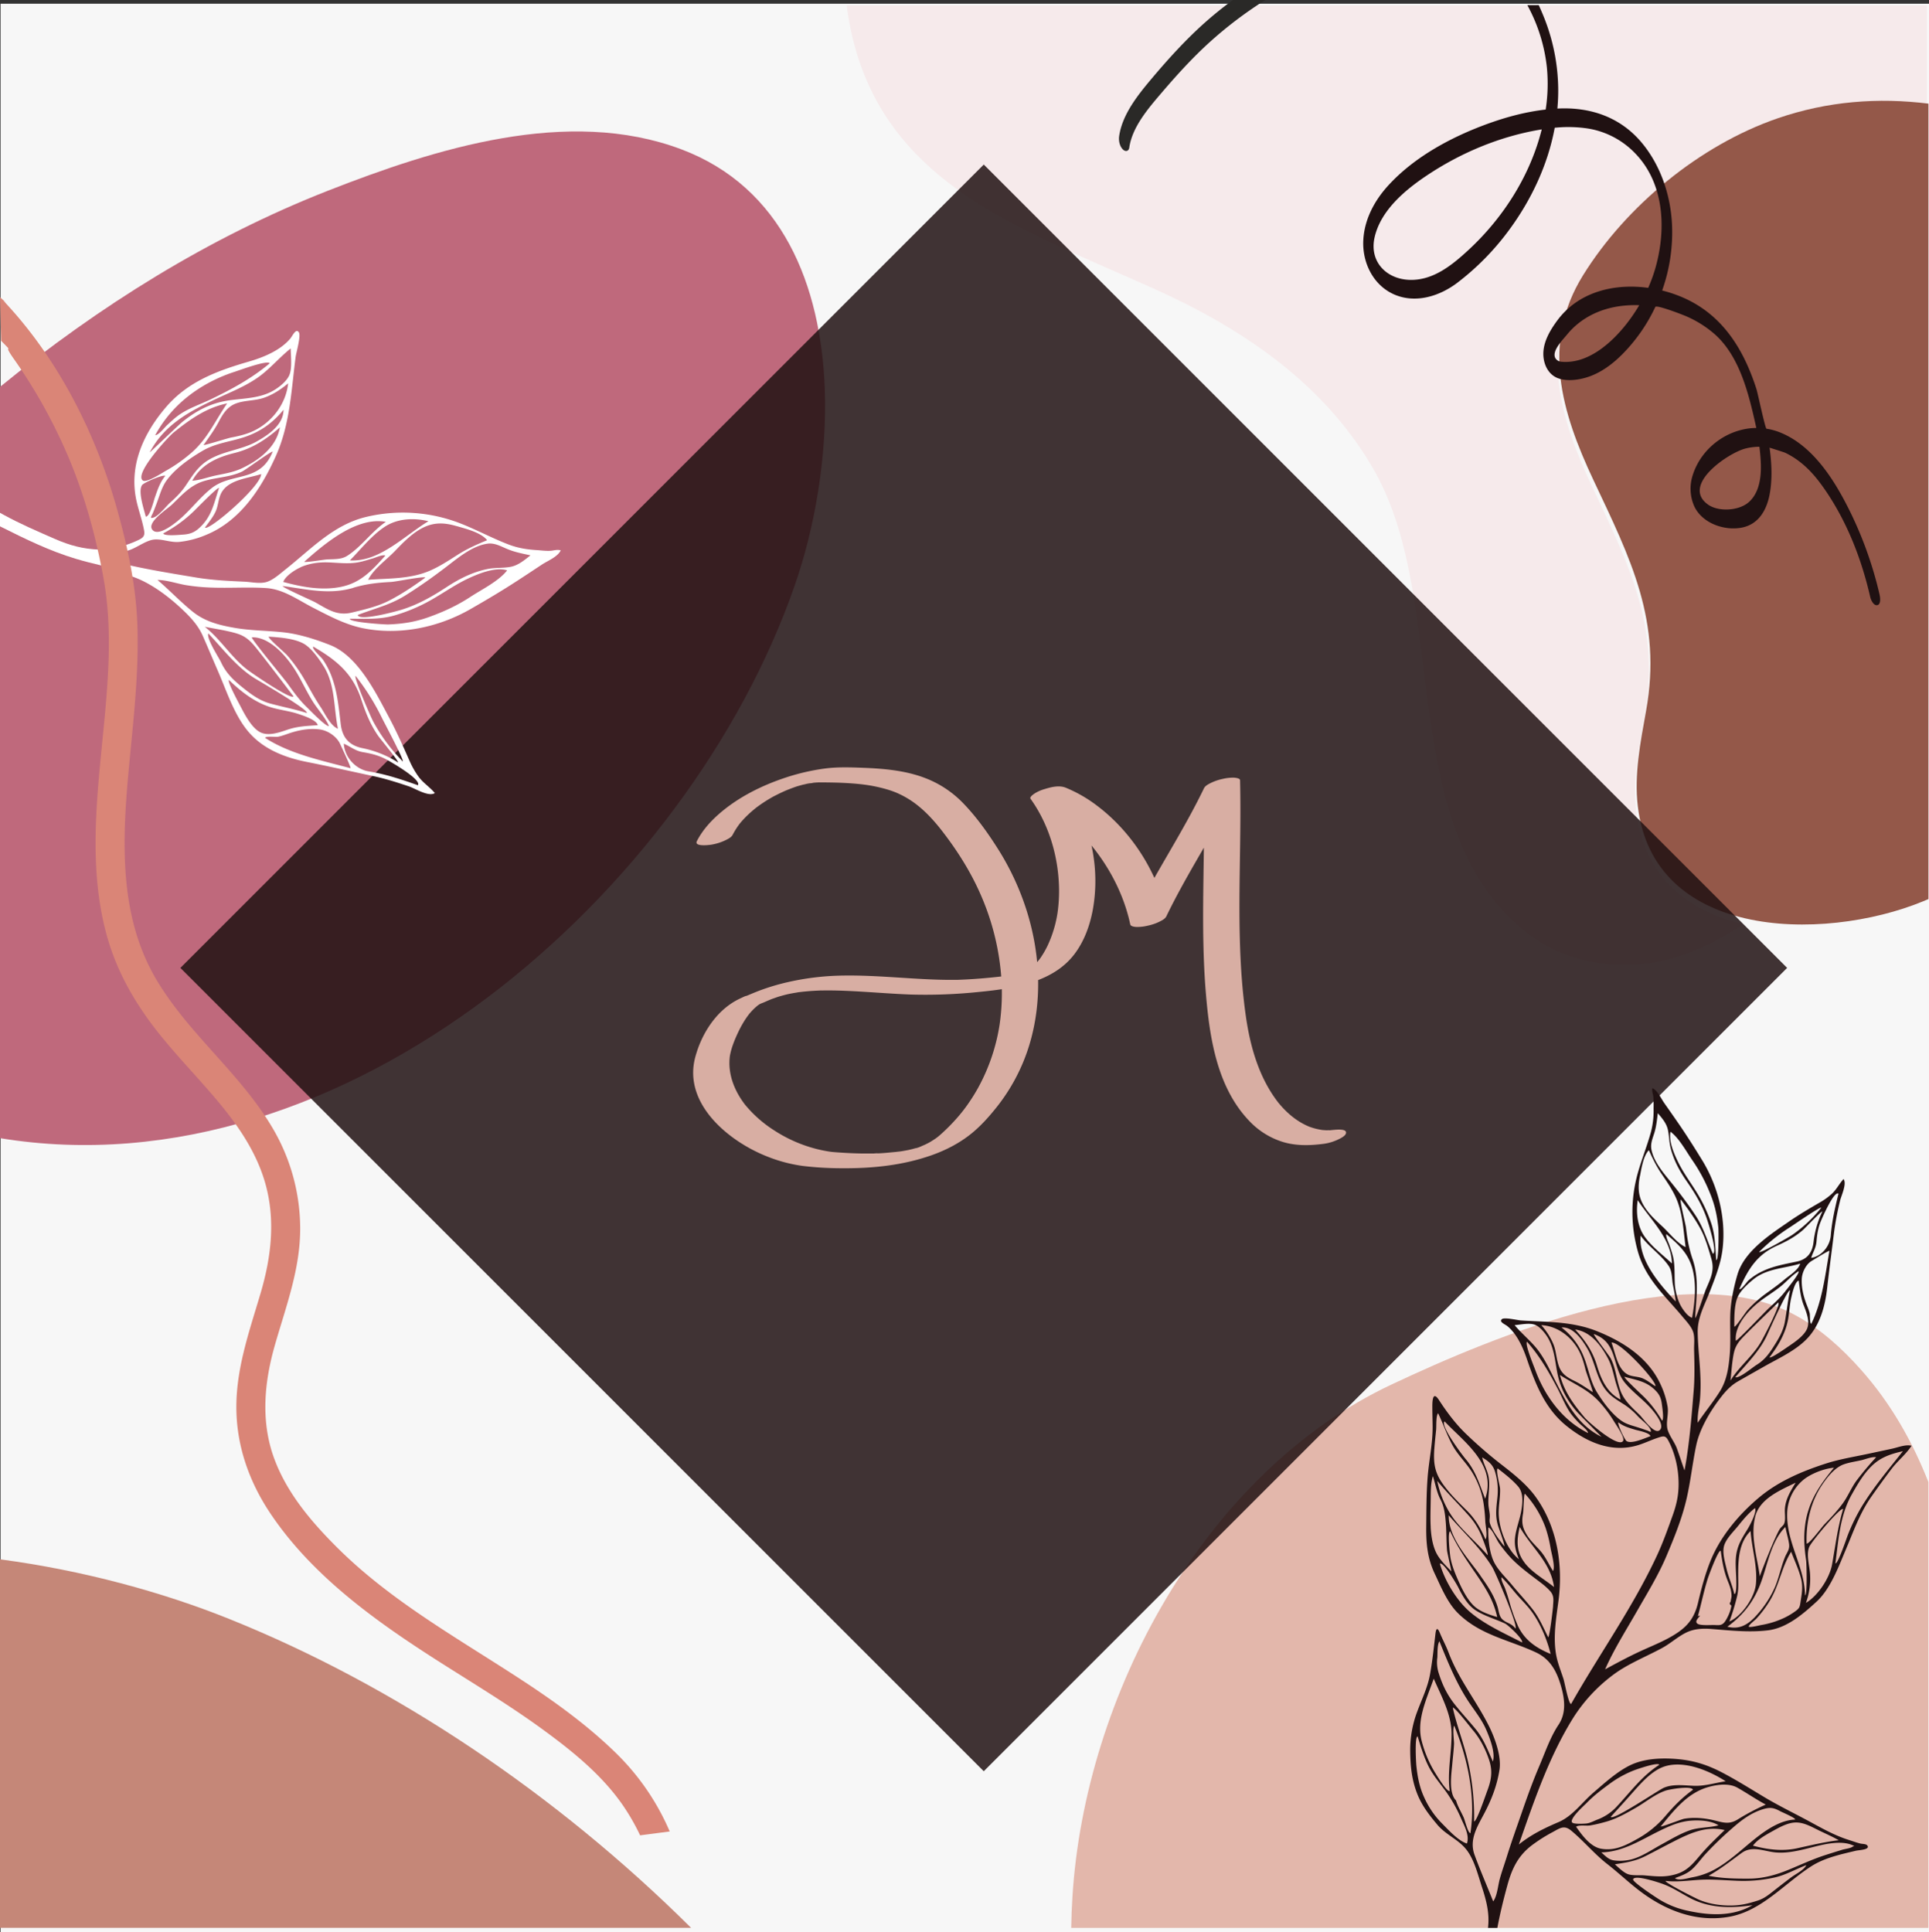 <svg xmlns="http://www.w3.org/2000/svg" viewBox="0 0 2000.59 2003.86"><rect x="0" y="0" width="2000.59" height="2003.86" fill="#333333" stroke="none"/><defs><style>.cls-1{fill:#f7f7f7;}.cls-2{fill:#bf697c;}.cls-3{fill:#e3b7ab;}.cls-4{fill:#f6eaeb;}.cls-5{fill:#945849;}.cls-6{fill:#c58778;}.cls-7,.cls-9{fill:#201112;}.cls-7{opacity:0.85;}.cls-8{fill:#fff;}.cls-10{fill:#2a2927;}.cls-11{fill:#da8577;}.cls-12{opacity:0.93;}</style></defs><g id="Capa_2" data-name="Capa 2"><g id="Pattern_Ñëîé_23" data-name="Pattern Ñëîé 23"><rect class="cls-1" x="0.59" y="3.86" width="2000" height="2000"/><path class="cls-2" d="M824.36,606.78c20.35-58.67,33.69-132.48,31-204.08-4.06-106.62-43.73-208.35-148.87-247.89-117.74-44.28-255.25-.56-366.44,43C216.34,246.34,102.88,317.42,0,401.27v779.18C357.82,1239.27,714,924.92,824.36,606.78Z"/><path class="cls-3" d="M1861.82,1364c-113.37-61.58-311.74,21.67-418.7,72-194.75,91.63-318.07,323.11-330.89,531.35-.65,10.62-1.11,21.36-1.27,32.15h889V1537.1c-16.76-42.55-39.33-82.12-69.88-116.43C1910.45,1398.56,1888,1378.17,1861.82,1364Z"/><path class="cls-4" d="M1199.58,300.72c91.1,41.22,175.64,98.92,225.92,187.72,79.38,140.22,19.88,372.8,159.38,480.07,37.57,28.89,88.4,38.13,134.86,28.78,30.83-6.21,60.41-20.07,88.42-38.66-56.89-13.25-103.07-48.19-111.2-116.08-4-33.07,2.66-66.37,8.56-99.14,16.79-93.37-15.88-157.17-54.67-239.48-32.8-69.61-54.54-141.53-10.79-212.09C1684.8,219.7,1761.42,156.71,1841.74,129c52.15-18,104.89-21.84,156.62-15.3V5.65H878.1C901.69,187.2,1053.49,234.61,1199.58,300.72Z"/><path class="cls-5" d="M1843.37,122.8c-80.31,27.72-156.94,90.71-201.67,162.85-43.75,70.56-22,142.48,10.79,212.09,38.79,82.31,71.46,146.11,54.66,239.48-5.89,32.78-12.51,66.07-8.55,99.14,8.13,67.9,54.3,102.83,111.2,116.09,60.4,14.07,132.87,3.69,184.71-17.65,1.84-.76,3.66-1.54,5.49-2.32v-825C1948.27,101,1895.52,104.81,1843.37,122.8Z"/><path class="cls-6" d="M237.46,1679C168.67,1651.34,85.78,1628.62,0,1617.26v382.21H716.74C576.59,1860.28,409.15,1747.93,237.46,1679Z"/><rect class="cls-7" x="431.12" y="414.71" width="1178.31" height="1178.31" transform="translate(1008.67 -427.42) rotate(45)"/><path class="cls-8" d="M78.25,579.44c9,2.7,18.09,5,27.23,7.14q-1.1-8.3-2.45-16.57c-16.87-.63-30.29-4.15-46.36-11.17-17.83-7.78-35.56-15.41-52.57-24.72L0,531.85v14l1.62.84C26.14,559,51.7,571.47,78.25,579.44Z"/><path class="cls-9" d="M1604.28,69.85a176.68,176.68,0,0,1-1.23,43.77c-19.68,2.22-39,7.26-57.69,13.88-38.39,13.65-77.87,34.5-105.65,64.95-14.35,15.74-24.82,35.35-25.82,57-1.08,23.13,10.4,46.54,32.16,56,22.16,9.62,47,1.74,65.35-12.17a268.42,268.42,0,0,0,53.68-54.71c23.1-31.31,40.23-67.73,47.34-106.06a136.14,136.14,0,0,1,35.39.93,87.16,87.16,0,0,1,47.88,25.43c30,30.77,32.47,77.22,21.78,116.85a160.65,160.65,0,0,1-8.1,22.84c-35.12-4.86-72.3,4-94.33,33.88-7.41,10.05-14.66,22.25-14.43,35.16.19,10.84,5.57,21.71,16.39,25.1,10.11,3.18,23,1,32.61-2.67,12.12-4.59,22.84-12.65,32-21.69a175.27,175.27,0,0,0,35.14-50c1.18-2.5,28.86,8.28,31.61,9.49A113.18,113.18,0,0,1,1778.78,347c25.19,22.69,34.56,60.46,41.72,92.34.33,1.5.65,3,1,4.52-29.18.28-57,20.29-66,49.12a44.87,44.87,0,0,0,1.57,31.95c8.19,18,32.18,26.27,50.68,22,16.91-3.93,24.82-18.94,27.68-34.83,2.7-15,2-30.64.09-45.72-.09-.69-.19-1.38-.28-2.07,0,0,14.86,4.64,16.3,5.32a84.61,84.61,0,0,1,17,10.89c10.19,8.29,18,18.32,25.36,29.14,22.31,33,36.9,70.88,45.76,109.58.67,2.92,3.48,9.3,7.44,8.35s2.8-8.4,2.22-11a398.25,398.25,0,0,0-34.69-94.11c-15.51-29.88-37.68-62.72-70.7-74.81a62.45,62.45,0,0,0-11.86-3c-1.37-.22-9.07-36.85-10.39-41-13.92-43.47-37.21-80.26-81.67-97.29a136.83,136.83,0,0,0-16.17-5.08A180.21,180.21,0,0,0,1734.07,233c-1.42-30.42-11.75-61.46-31.41-85-22.25-26.64-53.38-37.21-87.48-35.41q.9-9.78.87-19.66a205.57,205.57,0,0,0-16.31-78.7c-1.24-3-2.56-6-3.93-8.92H1584l.37.69A173.39,173.39,0,0,1,1604.28,69.85Zm-6.47,68.72c-12.56,46.3-40,88.59-75.16,121-16.65,15.35-35.86,31-59.77,30.72-24.61-.31-42.82-18.61-37.35-43.71,6.08-27.87,31.14-49.09,53.67-64.19C1514,159,1554,142.07,1595.34,134.81c1.2-.21,2.4-.41,3.61-.6C1598.58,135.66,1598.21,137.12,1597.81,138.57Zm89.52,196.76c-15.58,20-40.22,42.35-67.82,39.87a8,8,0,0,1-6.41-3.7c-4.13-7.49,7.87-19.26,12-24.38,13.43-16.5,32.54-26.2,53.4-29.38a114.91,114.91,0,0,1,21.57-1.18A176.69,176.69,0,0,1,1687.33,335.33Zm137.36,128q.42,3.24.74,6.52c1.09,11.47,1.59,23.59-1.81,34.75-2,6.59-5.6,12.84-11,17.09-10.33,8.12-30.68,9.27-41.42,1.48-27.88-20.25,21.21-53.36,38.86-57.93A59.42,59.42,0,0,1,1824.69,463.36Z"/><path class="cls-10" d="M1195,80.81c-14.42,17.14-31,37.46-34.31,60.36-.67,4.56.41,10.21,3.69,13.65,2.62,2.75,6.2,2.41,6.83-1.84,3.13-21.44,19.75-40.62,33.31-56.51,15.64-18.33,32.13-36.5,50-52.69A419.41,419.41,0,0,1,1312.3,0h-33.66c-10.3,7.57-20.27,15.59-29.8,24.12C1229.53,41.41,1211.71,61,1195,80.81Z"/><path class="cls-8" d="M135.26,597.35c20.85,6.47,41.92,22.92,57.42,38.22,7.27,7.17,13.58,14.67,17.77,24.23,5.33,12.15,10.46,24.39,15.74,36.56,9,20.79,17,45.86,31.81,63,15.7,18.2,38.24,26.56,60.75,31,22.9,4.53,45.73,9.76,68.55,14.6,12.51,2.65,24.74,6.59,36.87,10.66,6.42,2.15,20.4,11.16,26.81,6.9-5.34-6.38-12.3-10.52-17.21-17.44A89.31,89.31,0,0,1,424.71,789c-6.62-15.07-13.29-30-21-44.53-14.11-26.37-32.29-63.82-61.15-75.39C327.24,663,310,657.54,293.66,655.78c-16.82-1.81-33.66-1.69-50.4-4.61-15.61-2.72-30.44-6.39-43.19-16.59s-24.2-22.42-36.74-33.08c9.44,0,19.63,3.64,29,5.27a198.56,198.56,0,0,0,26.88,2.62c18.78.7,37.84-.66,56.53.5C293.9,611,309,622.21,324.85,630.37c16.59,8.52,33.28,17.48,51.59,21.18,37.77,7.61,78-.66,111.29-19.7,16.53-9.46,33-19.22,48.95-29.62,8.49-5.51,16.92-11.11,25.36-16.69,6-3.94,16.35-8,19.51-14.74-3.9-1.17-7,.26-11,.46-4.65.23-9.6-.46-14.25-.75-9.79-.61-19.11-2.12-28.34-5.6-17.2-6.5-33.47-15.45-50.61-22.1a164.07,164.07,0,0,0-98.19-6.54c-33.6,8.26-56.59,33.32-83.28,54.49-5.84,4.63-13.35,11.52-20.59,13.16-6.81,1.55-14.9-.32-21.81-.63-17.08-.79-33.39-1.54-50.34-4.36-26.31-4.37-52.38-8.6-78.22-14.78.43,3.5.84,7,1.21,10.52Q130.7,595.94,135.26,597.35Zm80.81,59.59c15,16,29.46,35,48.1,46.55,5.39,3.34,56.52,32.93,54,36-12.51-4-25.29-6.35-37.94-9.82-11.6-3.18-20.64-10.17-30-17.76-9-7.36-16-14.27-21-25.07C226.72,681.48,213.91,662.32,216.07,656.94Zm33.15,75.23c-1.65-3.2-13.78-25.4-11.76-26.92,13.29,12.87,28.33,24.36,46.11,29.08,8.58,2.28,17.48,3.36,25.91,6.19,4.45,1.49,19,6.13,20.07,11.63-11,.8-20.65,1-31.34,4.65-8.86,3-20.91,7.41-29.64,1.92C260.24,753.48,253.67,740.77,249.22,732.17Zm114.3,64.61c-29.93-8.07-62.16-14.53-88.62-31.49.91-2.15,10.89-.7,13.34-1.16,4.71-.9,9.25-2.84,13.83-4.26,9.57-3,19.36-4.61,29.33-3.36,8.35,1,17.83,7.24,21.38,15.14C354.25,774.92,364.27,795.84,363.52,796.78Zm69.85,17.64c-16.9-6-33.22-11.47-50.9-14.33C369.38,798,357.55,786,356.56,771.33c7.08,3,11.69,7.37,19.68,8.74,8.27,1.41,15.71,3.12,23.29,7C403.71,789.16,437.83,808.6,433.37,814.42ZM368.8,701a243,243,0,0,1,27.6,44.17c2.4,4.87,22.88,43.22,21.33,44.57a183.16,183.16,0,0,1-31-42.08C384.41,743.15,366.7,702.57,368.8,701Zm-43.94-30.39c23.84,13.92,40.89,27.43,50,55.29,4.39,13.4,9.2,25.38,17.14,37,2.26,3.31,21.71,26.59,20.9,27.92a110,110,0,0,0-37.27-14.93c-13.3-2.81-20.5-10.67-22.2-24.55-1.95-15.94-3.32-32.26-8.68-47.46a81.48,81.48,0,0,0-10.08-20.08C333.05,681.49,323.2,672.89,324.86,670.58Zm-46.21-10.31c11,.77,25.83,1.74,35.79,7,8.12,4.26,16.27,15.82,21.22,23.68,12.2,19.35,10.3,43.14,14.85,64.85-7.8-3-13.6-16-18.06-22.63-5.82-8.71-10.69-17.78-15.83-26.91a161.32,161.32,0,0,0-18.57-26.37C295.39,676.77,278.1,662.31,278.65,660.27Zm-17.46.73c18.64-.77,36.61,20.17,45.93,35.61,6.06,10,10.91,20.78,17.13,30.69,5.37,8.55,12.69,16.33,16.93,25.54-2.38,1.86-20.6-17.11-23.33-19.75-7.6-7.33-13.62-15.83-19.81-24.43C294.31,703.5,260.27,662.49,261.19,661Zm-15.47-3.93c10,3,15.25,8.95,21.61,17,12.63,15.91,24.8,32.06,37.12,48.22-2.81,3.63-43.05-24-47.82-27.65-16.71-12.77-27.78-31.73-44.28-44.61C223.4,652.29,234.89,653.83,245.72,657.07ZM488.2,618.85c-13.59,8.91-26.66,15-41.78,20.57-14.71,5.46-28.06,7.64-43.64,8.23-4,.16-41-2.33-39.91-5.93,15.63,0,30.6,1,45.9-3.3a175.86,175.86,0,0,0,38.65-16.33c13-7.38,25.36-16.22,38.91-22.46,10.84-5,27.74-11.79,39.62-8.08C517.14,602.82,500,611.12,488.2,618.85Zm38.73-49.1c7.61,3.07,15.25,4.46,23.21,6.21-6.29,5-12.89,10.59-20.95,12-7.62,1.37-15.38.58-23.16,2.11-15.64,3.08-29.63,10.14-43,18.92-14.55,9.56-29.66,18.13-46.22,23.28-5.14,1.6-44.14,12.42-45.81,5.57,16.94-6.58,33.07-10.21,48.92-20,14.66-9.06,29.41-19.57,43.14-30.09,12.28-9.42,26.93-21.69,42.6-23.9C513.34,562.81,520,567,526.93,569.75Zm-52.9-24c9.3,2.76,24.77,6.49,31.16,14.51-10.84,4.53-20.67,8.79-30.68,15.22-9.39,6-18.81,12.21-29.06,16.58-20.19,8.6-42.22,7.7-63.6,9.26,5.37-11,19.2-20.92,27.58-29.62s17.19-17.91,27.94-23.71C449.79,541.33,460.87,541.9,474,545.8Zm-29.6-5.21C419.59,555.4,393.78,583,362.9,581.22c11.35-11.57,22.48-25.81,36-34.78C412.08,537.63,429.34,536.89,444.43,540.59Zm-44.18.63c-14.63,9.89-25.22,25.73-40,35.21-6.47,4.16-14.15,3.38-21.49,3.86-3.12.2-22.69,3.41-23.19,2.41C336.85,563.73,369.71,535.73,400.25,541.22Zm-88.23,47c8.63-3.78,18.48-5.19,27.76-4.9,10.23.31,20.36,1.75,30.57.13,5.53-.88,10.83-2.7,16.2-4.23,3.2-.91,10.06-4.17,13.16-3-13.88,15.41-25.51,28.35-46.2,32.52-20,4-40.33.11-59.74-5.12C296,597.27,306.26,590.79,312,588.27Zm54.44,21.4c13.38-4,25.32-5.28,39.21-6,4.67-.23,34.61-6.28,35.43-4.49-11.86,8.58-23.88,16.76-36.83,23.47C392,629,378.1,632.16,364.79,635.35,349.51,639,340,632,327,624.72c-3.62-2-34-15.29-33.84-16.93C318.18,611.09,341.2,617.14,366.46,609.67Z"/><path class="cls-8" d="M133.77,570.69c8.43-2.72,17.94-10.49,26.44-11.14,8.33-.64,16.84,3.31,25.7,2.49a97.58,97.58,0,0,0,28.49-7.56C249,540.1,270.94,506.81,286,473.19c14.79-33,16-67.36,20.59-102.89.58-4.47,5.72-21.94,3.39-25.58-3-4.74-6.67,3.76-8.91,6.43-10.4,12.39-27.89,19.49-42.79,23.82-32.16,9.35-63,20.41-85.93,47.07-23.08,26.85-38.7,60-31,96.54,2,9.37,5.24,18.37,7.3,27.72,1.52,6.94,2.24,10.08-4.11,13.29a96.14,96.14,0,0,1-21.82,7.75q.47,3.23.89,6.46C127,572.79,130.39,571.78,133.77,570.69Zm55.71-16.2c-2.8.16-19.21,1.88-20.2-1.29a140,140,0,0,0,31.31-22.59c2.52-2.38,25.62-26.16,26.58-24.48-4.86,14.35-7.06,27.52-17.76,38.79C203.19,551.47,198.34,554,189.48,554.49Zm23.09-7.37c3.82-5.24,8.09-10.35,10.89-16.28,3-6.34,2.88-13.86,6.23-19.88,7.58-13.64,27.73-14.86,41.16-19.26C270.62,504.73,215.64,551.72,212.57,547.12Zm40.69-53.58c-11.88,3.24-23.78,4.86-33.88,12.83-11.25,8.88-20.46,20.88-31.16,30.53-5.51,5-22.86,19.42-29.57,13.23-8.16-7.54,14.74-22,19.71-26.8,10.17-9.74,18.78-19.81,32.42-24.14,13.2-4.18,27.23-4,40-9.94,3.92-1.81,31-21.85,32.07-20.82C276.85,483,268.08,489.51,253.26,493.54Zm-1.94-8.07c-8.82,4.27-18,5.7-27.43,7.66-8.08,1.68-16.29,4.88-24.51,5.48,9.47-17.09,25.85-24.32,43.73-28.75,18.49-4.58,32.86-13.94,47.22-26.64C286.52,463.81,269,476.92,251.32,485.47ZM266,458c-13.83,7.69-29.73,9.25-44,16-15,7-20.44,16.35-29.51,29.79-4.49,6.65-10,12.07-15.87,17.36-4.69,4.22-11.8,13.83-17.62,15.69-4.35,1.39-1.76-1.62-.36-5,1.59-3.81,3.08-7.75,4.51-11.63,2.88-7.82,4.9-15.5,9.87-22.25,9.1-12.37,24.39-23,37.34-30.54,13.94-8.09,28.94-9.22,43.88-14.33C270.59,447.45,283,438.5,294.06,425,294.07,440.68,277.84,451.39,266,458Zm1-13.17c-8.66,4.94-17.82,7.18-27.44,9-3.74.72-27.92,8.4-28.43,7.72,5.67-8.17,11.32-15.71,16-24.61,4.13-7.88,8.79-15.06,17.24-18.33,9.48-3.68,20.2-2.72,29.91-6.23,9.24-3.34,17-8.49,24.59-14.78C296.67,417.69,284,435.16,267.07,444.79ZM211.26,400a158.8,158.8,0,0,1,32.32-14.46c5.06-1.64,33.79-12.31,36.17-8.74-18.93,15.86-39.34,26.85-61.41,37.48-10.53,5.06-22,8.86-31.77,15.46-4.76,3.22-9,7.24-13.2,11.14-2.75,2.53-8.79,10.49-12.42,10.48C173,429.25,190.15,412.51,211.26,400ZM227,412.4c13.64-6.32,26.94-11.67,39.5-20.22,12.73-8.67,22.82-21.12,35-30.78.07,8.06,1.73,20.53-1.52,27.86-2.6,5.86-9.06,11.1-14.17,14.45-13.93,9.1-30.29,9.25-46.09,11.23-19.75,2.47-35,10.16-50.55,22.61-3.37,2.68-33.73,31.82-33.93,31.69C171,439.44,198.05,425.81,227,412.4Zm-46.74,36c17.06-13.68,34-25.65,55.31-30-12.32,17.76-20.22,36.44-36.69,50.88a158.59,158.59,0,0,1-26.72,18.92c-3.59,2-20.45,13.13-24.16,10.08C139.16,491.12,174.67,452.87,180.21,448.43Zm-33,54.8c1.77-2.71,22.45-11.47,24.12-9.6-5.4,6.48-8,14.48-10.78,22.41-1.27,3.68-5.14,19.78-9.42,19.87C149.44,528.67,142.9,509.87,147.26,503.23Z"/><path class="cls-11" d="M544.83,1744.91c-67.3-44.37-138.58-83.21-196-140.72-26.9-26.94-52.17-56.88-65.07-93.22-13.44-37.9-9.52-77.92,1.34-115.89,11.54-40.3,26.57-79.45,26.23-122a205.39,205.39,0,0,0-27-100.31c-33.28-58.34-88.8-99.8-122.7-157.7-42.28-72.17-33.81-158.68-26.07-238.35,4.07-41.86,8.19-83.8,7-125.91-.87-31.75-6.16-63-13.59-93.84q-1.25-5.16-2.56-10.28t-2.66-10.09c-.57-2.09-1.15-4.19-1.73-6.28-.29-1-.57-2.08-.86-3.11C99.7,451,62,375.7,8.27,317c-13.87-15.16,6.8,5.34-8.27-8.82l1.16,45.25c15.6,15.89,0,0,12.81,18.27A546.65,546.65,0,0,1,73.75,480.82a554.72,554.72,0,0,1,19.13,56.05q2.28,8,4.35,16.14,6.13,24.07,10.43,48.57c7.07,40.09,5.9,80.84,2.71,121.26-6.44,81.61-21.79,166,.14,246.56,10.13,37.21,28.9,70.25,52.67,100.39,20.57,26.08,44,49.67,65.14,75.29,20.47,24.83,38.49,52,47.12,83.33,10.38,37.75,5.7,76-5.23,113-11.79,39.94-25.77,78.84-25.06,121.07.65,38.53,13.67,74.83,34.94,106.71,44.77,67.1,113.68,115.23,180.77,157.69,34,21.55,68.52,42.5,101.13,66.22,31.35,22.81,62.81,48.09,84.78,80.44a224.69,224.69,0,0,1,17.1,30l30.71-4a252.52,252.52,0,0,0-55.25-80.83C610.7,1790.64,578.25,1766.94,544.83,1744.91Z"/><g class="cls-12"><path class="cls-3" d="M759.89,865.76a79.2,79.2,0,0,1,7.56-11.84c.86-1.12-1,1.15-.05.06.43-.5.85-1,1.28-1.52.7-.81,1.41-1.61,2.14-2.4q2.63-2.85,5.48-5.52c1.73-1.63,3.52-3.2,5.35-4.72,1.09-.91,2.2-1.8,3.32-2.68.44-.34.95-.67,1.36-1-1.39,1.28-1.23.92.15-.09,4.28-3.09,8.72-6,13.28-8.6,1-.6,2.06-1.18,3.1-1.76,2.75-1.56-2.74,1.44-.83.45l2-1c2.38-1.23,4.78-2.4,7.2-3.53,1.21-.56,2.43-1.1,3.65-1.64s5.94-2.3.13-.1c2.46-.93,4.89-1.93,7.36-2.82,1.36-.49,2.72-1,4.09-1.42,1.61-.53,5.81-1.65-.88.25,2.55-.72,5.09-1.49,7.66-2.15a24,24,0,0,0,3.58-.87c.14-.06-5.52,1.18-2.7.61l1.57-.32q1.73-.36,3.48-.66c1-.17,3.37-.13,4.17-.66.06,0-5,.6-2.42.32l1.48-.17c1.08-.12,2.17-.22,3.26-.31s2.12-.13,3.18-.19,2.86.06-2,0l2.43,0q9.15,0,18.29.23c5.46.17,10.92.43,16.36.84q3.76.27,7.51.66l3.21.34c2.72.3-2.31-.31-.52-.06l1.92.26a156.39,156.39,0,0,1,25.24,5.38c1.69.53,3.38,1.1,5.05,1.7.55.2,3.55,1.41.87.31.93.38,1.86.75,2.78,1.15a94.94,94.94,0,0,1,9.42,4.69c14.48,8.21,26.08,20.24,36.34,33.17l-1.09-1.37c17.15,21.7,32.16,45.14,43.07,70.6a261.67,261.67,0,0,1,20.79,85,228.67,228.67,0,0,1-1.83,48.42l.26-1.74a199.14,199.14,0,0,1-22.93,67.9q-4.35,7.75-9.42,15.08a153.14,153.14,0,0,1-10.69,13.91,195.43,195.43,0,0,1-13.52,14.23c-2.12,2-4.27,4-6.52,5.91-.57.47-1.13.94-1.71,1.39-.19.16-2.54,1.74-.78.62s-.64.43-.82.55c-.73.51-1.46,1-2.19,1.48q-1.86,1.22-3.76,2.34c-.76.44-1.61.82-2.32,1.32.18-.13,3.51-1.81,1.2-.67-1.34.67-2.67,1.35-4,2s-7.56,3-1.48.73c-2.74,1-5.77,2.7-8.67,3.12,0,0,5.23-1.57,2.28-.72l-2.7.78q-2.5.69-5,1.31c-.77.18-1.55.35-2.32.54,6-1.5,3.25-.72,1.8-.42s-2.83.57-4.25.83c-1.59.29-3.18.57-4.77.82s-8.3.85-2.11.34c-6.91.57-13.77,1.41-20.7,1.73-1.55.07-3.5-.21-5,.18.28-.07,3.78-.07,1.06,0l-3,0q-5,0-10,0-10.3-.16-20.59-.81c-3.14-.19-6.28-.39-9.41-.67l-1.76-.17c-3.06-.26,2.8.41-.26,0-1.62-.22-3.25-.46-4.86-.74a142.73,142.73,0,0,1-18.13-4.34,147.38,147.38,0,0,1-36.93-17.4,127.5,127.5,0,0,1-30.7-27.39l1.09,1.37c-11.51-14.77-18.75-32.84-16-51.77l-.26,1.73c1.36-8.54,4.67-16.79,8.3-24.61a116.3,116.3,0,0,1,6.48-12.11c1.22-2,2.49-3.87,3.85-5.73.63-.86,1.26-1.72,1.93-2.55-.94,1.17,0,0,.21-.21.5-.56,1-1.14,1.49-1.7a62.61,62.61,0,0,1,4.77-4.73c.77-.69,1.59-1.32,2.37-2,1.33-1.13-2,1.34-.52.39.61-.4,1.2-.84,1.81-1.23s3.7-2.19,1.23-.8.76-.28,1.34-.57c-5.16,2.63-1.76.81-.25.26,2.55-.93,5-2.1,7.51-3.2,2.86-1.26-.83.42-1.18.47a12.71,12.71,0,0,0,2.11-.84c1.23-.48,2.46-1,3.69-1.4s2.45-.89,3.69-1.31l2.11-.71c3.27-1.11-3.63,1.08-1.27.39,2.62-.76,5.25-1.52,7.9-2.2,1.22-.31,2.45-.59,3.68-.89,2.44-.59-4.35.93-1.9.43l2.63-.55q3.68-.74,7.38-1.32a42.52,42.52,0,0,1,4.22-.64c-.27,0-4.5.56-1.5.2l2.11-.25c5.45-.63,10.92-1.05,16.4-1.31l3.71-.16c2.75-.11-.5,0-.87,0,.69-.06,1.43,0,2.12,0,2.84-.05,5.68-.06,8.52-.05q8,.06,16.05.4c22.49.91,44.92,3,67.42,3.84a533.15,533.15,0,0,0,70.8-2.67c20.06-1.94,40.34-4.6,59.38-11.52,15.84-5.76,29.8-14.44,40-28s16.08-30.19,19-46.74c6.64-38-.21-79.05-19.63-112.53q-3.45-5.94-7.46-11.52l-36.59,11.47c25.91,10.49,47.79,28.94,65.12,50.62l-1.08-1.37c18.37,23.21,32.14,50.5,38.31,79.54.49,2.28,5.21,2.62,6.63,2.66a45.79,45.79,0,0,0,11.24-1.29,51.65,51.65,0,0,0,11.83-3.91c2.68-1.35,6.34-3,7.72-5.82,18-37.32,40.3-72.38,60.22-108.68,5.57-10.14,11-20.39,16-30.81l-37.42,8.36c1.64,70.27-3.66,140.69,2.2,210.84,3.91,46.81,11.71,98.71,46.26,133.77a80.74,80.74,0,0,0,30.25,19.39c14.93,5.45,31,5.06,46.55,2.93a51.12,51.12,0,0,0,14.36-4.48c2.11-1,6.71-3.24,7.72-5.81,2.51-6.39-13.29-3.92-15.08-3.67,6.68-.91-.5,0-2.08.06-1.23.07-3.93-.24.79,0-.79,0-1.61,0-2.41,0-1.7,0-3.4-.16-5.1-.27-3.16-.2,2.29.4-.17,0-.75-.12-1.5-.22-2.25-.36a66.6,66.6,0,0,1-9.33-2.32c-.69-.23-1.37-.48-2.06-.72-2.3-.78,1.8.81-.42-.16-1.43-.62-2.86-1.24-4.25-1.94-11.19-5.56-20.56-14.06-28.31-23.77l1.09,1.37c-20.32-25.81-29.53-58.23-34.1-90.24-7.39-51.88-7-104.42-6.23-156.69.42-29.35.93-58.7.24-88,0-2.24-5.71-2.63-6.62-2.66a45.82,45.82,0,0,0-11.25,1.29,52.06,52.06,0,0,0-11.82,3.91c-2.69,1.35-6.35,3-7.72,5.82-18,37.32-40.31,72.38-60.23,108.68-5.57,10.14-11,20.39-16,30.81l37.41-8.36c-9.32-43.87-36-85.75-71.78-112.8A143.75,143.75,0,0,0,1105.37,817c-6.81-2.76-15.07-.76-21.79,1.35a39.51,39.51,0,0,0-10.39,4.5c-1.14.79-5.75,3.74-4.4,5.62,18.9,26.35,28.64,59.14,29.51,91.41a159.87,159.87,0,0,1-1.58,27.31l.26-1.73a124.86,124.86,0,0,1-10.21,34.67,92.28,92.28,0,0,1-7.58,13.24c-.63.91-1.3,1.79-2,2.68-1.29,1.75,1-1.15.11-.13-.36.39-.68.82-1,1.22a60.5,60.5,0,0,1-4.51,4.69c-.67.61-1.35,1.22-2,1.8-1,.83-3.79,2.41-.2.26-1.87,1.12-3.66,2.44-5.53,3.59s4.15-2.13.62-.36c-.92.46-1.86.88-2.79,1.31-3.07,1.43,4.76-1.84,1.14-.47-1.21.46-2.42.89-3.65,1.32-2.83,1,5-1.49,2.75-.85l-1.62.48c-1.1.31-2.21.61-3.32.89s-5,1.17-.92.25-.72.13-1.8.33c-2.54.49-5.1.92-7.66,1.31l-4,.58c6.52-1,.69-.11-.85.07-13.67,1.62-27.46,2.9-41.21,3.58-1.93.1-3.86.17-5.78.24-2.85.1.14,0,.6,0-1.14.08-2.31.05-3.45.07-3.8,0-7.6,0-11.41,0-7.87-.1-15.73-.41-23.59-.82-30.24-1.58-60.36-4.55-90.67-3.38a272.86,272.86,0,0,0-49.85,6.7,225.75,225.75,0,0,0-26,7.6c-4.32,1.54-8.55,3.28-12.78,5.05-1.06.44-2.11.89-3.16,1.35-1.44.63-2.46.29,1.39-.58-2.86.65-5.75,2.19-8.39,3.42-24,11.14-39.9,35.86-46.6,60.88-12.9,48.14,34.41,87.08,74.11,102.82a155.15,155.15,0,0,0,37.48,10,340.54,340.54,0,0,0,40.64,2.38c31.46.25,63.27-3,93.07-13.56,14.36-5.1,28-12.06,40-21.54,10-7.88,18.7-17.54,26.61-27.42A194.94,194.94,0,0,0,1067,1085.5c14.17-45.33,12.15-94.68-1.84-139.77a274.12,274.12,0,0,0-29.89-64.83c-10.57-16.75-22.45-33.49-36.25-47.75a108.58,108.58,0,0,0-40.88-26.7c-19.76-7.34-41.45-9.27-62.36-10.09-13-.51-26.35-1-39.31.6a223.16,223.16,0,0,0-44.29,10.41c-25,8.53-49.85,21.37-69.37,39.42-7.95,7.35-15.14,15.93-20.07,25.6-3.12,6.1,13.1,4,15.08,3.66a54.71,54.71,0,0,0,14.36-4.48c2.72-1.36,6.26-3,7.72-5.81Z"/></g><path class="cls-9" d="M1588.52,1914a164.83,164.83,0,0,1,21.94-13.91c7.54-4.13,11.77-7.43,19-1.47,13.1,10.84,24.07,24.28,37.46,34.7,13.12,10.22,25,21.91,38.59,31.5,26.25,18.53,56.34,28.77,87.88,23.18,33.46-5.93,56.75-34,84.82-52.17,13.9-9,30.8-12.54,46.55-16.31,3-.73,15.48-1,11.76-5.59-1.24-1.53-5.35-1.43-7-1.84-4.09-1-8.15-2.52-12.19-3.79-15-4.73-28.52-12.53-42.47-20.07-14.88-8-30.27-15.47-44.81-24.16-14.3-8.56-28.61-17.58-43.3-25.31-15.52-8.18-29.44-12.7-46.73-14.26-15.79-1.44-34.27-.84-49,6.18-13.68,6.51-27,18.68-38.6,28.66-12.14,10.46-21.4,24.23-36.11,30.52-15,6.4-28.2,12.87-41.13,23.17,15.74-44.88,31-90.24,55.93-130.55a167,167,0,0,1,41.08-44.79c15.47-11.85,34.72-19.26,51.69-28.49,8.45-4.6,15.75-11.32,24.23-15.63s17.54-4.8,26.83-4.06c19.55,1.55,38.83,3.76,58.45,1.43s36.18-16.57,50.59-29.77,22.88-36.29,30.55-54.47c8.23-19.53,14.47-37.74,26.76-55.1,6.7-9.48,13.49-18.89,20.49-28.12,6.32-8.36,15.09-15.29,20.73-24-6.24-1.55-13.7,1.6-20,3-8.31,1.8-16.62,3.56-24.93,5.34-14.66,3.14-29.8,5.53-44.11,10.17-24.71,8-49.13,18.32-69.48,35.47-20.55,17.31-39.81,40-50.12,65.73-5.59,14-9.33,28.34-12.8,43-3.33,14.09-9.27,22.9-20.83,30.86-11.88,8.18-25.62,13.38-38.57,19.35-12.62,5.81-24.81,12.38-37,19,9.18-20.83,22-41,33.21-60.63,10.66-18.64,22-37,30.46-57,8.1-19.16,16.21-39.11,20.89-59.56,4.17-18.16,6.11-36.79,9.91-55,3.72-17.76,15-36.29,25.71-50.1,5-6.48,10.36-12.17,17.36-16.22,8.91-5.15,17.9-10.14,26.83-15.25,15.25-8.71,33.8-16.86,46-30.18,12.91-14.15,18-33.44,20.06-52.46,2.14-19.37,4.81-38.71,7.18-58a303.3,303.3,0,0,1,6-31.37c1.26-5.47,7.31-17.65,3.71-22.76-4.53,4.83-7.28,10.87-12.25,15.37a67.85,67.85,0,0,1-11.66,8.49c-11,6.39-22,12.82-32.57,20.13-19.19,13.29-46.55,30.62-53.68,55.36-3.78,13.1-6.93,27.82-7.34,41.52-.42,14.14.63,28.18-.63,42.31-1.18,13.18-3.12,25.76-10.13,37s-15.62,21.49-23,32.57c-.54-7.88,1.65-16.59,2.35-24.47a181,181,0,0,0,.46-22.58c-.53-15.7-2.65-31.52-2.83-47.18-.18-15.24,7.45-28.45,12.73-42.17,5.52-14.32,11.37-28.76,13.13-44.26,3.63-31.94-4.93-65-21.25-91.68-8.11-13.23-16.44-26.37-25.24-39.11-4.66-6.76-9.38-13.46-14.09-20.18-3.32-4.74-7-13.18-12.28-15.42-.67,3.32.59,5.82,1,9.16a118.63,118.63,0,0,1,.24,11.93,87.67,87.67,0,0,1-2.63,24c-4,14.72-9.81,28.82-13.88,43.5a150.14,150.14,0,0,0,.62,82.27c8.17,27.54,28.47,45.27,46,66.31,3.84,4.6,9.5,10.47,11.15,16.41,1.56,5.59.6,12.44.76,18.22.37,14.3.73,27.94-.45,42.25-2.27,27.71-4.39,55.1-9.47,82.42-2.76-7.61-5.2-15.36-8-23-2.54-6.88-9-14.35-10-21.41s1.56-14.24.43-21.58a87.49,87.49,0,0,0-7.34-23.32c-12.87-28-39.35-44.4-65.7-55-25.88-10.43-52-9.43-79.17-11.21-3.43-.23-17-3.51-19.59-1.36-3.42,2.81,3.23,5.35,5.38,7.06,10,8,16.36,22.14,20.49,34.32,8.91,26.27,19,51.36,40.57,68.94s47.66,28.81,75,20.3c7-2.18,13.63-5.44,20.6-7.69,5.17-1.67,7.51-2.46,10.31,2.66,6.2,11.36,9.7,25,10.61,38,1,14.85-.88,26-5.88,39.94s-9.86,27.64-16,41c-25.34,54.67-60,102.73-89.39,154.68-2.71-.46-6.7-22.38-7.83-25.91-2.94-9.2-6.57-17.57-8-27.24-2.71-18,.38-35.89,2.74-53.77,5-37.71-1.47-77.42-23.87-108.28-9.35-12.87-22.69-23.46-35-33a455.37,455.37,0,0,1-36.84-31.87c-10.82-10.36-19.92-22.52-28.19-35.22-6.29-9.66-6.9.1-6.89,6.9,0,7,.26,13.92.31,20.91.11,17.53-3.85,34.94-5.19,52.4-1.3,17-1.24,33.88-1.44,50.87-.2,17.62,1.2,32.9,8.78,48.91,6.59,13.92,13,29.85,23.77,40.69,23.08,23.12,53,27.89,81.12,41,13.71,6.38,20.77,17.7,25.37,32.6,4.5,14.59,6.75,29.61-1.87,42.53s-13.86,28.7-20,43c-6.76,15.89-12.56,32-18.2,48.34-5.25,15.2-10.66,30.15-15.44,45.52-2.41,7.77-5.17,15.34-7.33,23.21-1.78,6.5-2.69,17.91-6.79,23.06-6.4-16.08-13.39-32-19.34-48.3s3.51-30.21,10.69-44.06c7.3-14.08,12.65-28.13,15.18-44,2.22-13.91-4.63-32.74-10.64-44.89-13.11-26.46-31.64-48.87-42.15-76.86-2.58-6.86-6.19-13.43-9-20.25-2.32-5.68-3.88-5.24-4.58.63-1.67,14.15-3.12,28.28-5.65,42.31-2.45,13.57-8.39,25.48-13.12,38.22a113.52,113.52,0,0,0-7.43,40c.11,15.63,1.31,29.66,6.78,44.31,4.86,13,12.72,23.11,21.46,33.5,8.42,10,20.9,14.85,29.18,24.68,8.86,10.51,12.66,26.69,16.92,39.7,4.68,14.28,8.16,27.71,6.33,42.5h9.7c2.75-14.63,6.28-29.13,10.23-43.53C1567.88,1938.31,1574.3,1924.89,1588.52,1914Zm46-19.39c3.29-2.13,10.48-.73,14.41-1.31a147,147,0,0,0,16.4-3.79c11-3,21-8.69,30.86-14.34,10.21-5.84,20.11-14.19,31.19-18,3.9-1.35,26.92-5.4,28.41-.89-11.18,8.09-19.59,16.64-28.67,27.31a105.08,105.08,0,0,1-29.65,24c-12,6.7-23,12.24-37,9.82C1649.53,1915.45,1640.91,1903.64,1634.56,1894.6Zm26.13,26.62c22.53-.46,40.65-12.64,60.7-22.45,10.55-5.16,20.62-9.56,32.35-10.47,8.65-.67,21-.12,28.56,4.83-9.91,2.73-20.28,1.77-30.33,5.41s-19.8,9.52-29.17,14.66c-10.31,5.64-21.13,13.26-32.62,15.7a48.19,48.19,0,0,1-16.2.64C1668.25,1928.75,1665.05,1925,1660.69,1921.22Zm14.13,12.35c11.32-1.72,21-3.12,31.46-8.36,9.13-4.57,18.12-9.46,27.22-14.12,17.42-8.92,35.3-17.83,55.2-13-8.65,8.42-17.5,16.72-25.34,26-7.71,9.13-13.47,16.15-24.82,19.64-11.75,3.61-20.91,2.34-32.87,1.34-5.19-.44-12.11.44-17.08-1.22C1683.9,1942.28,1678.5,1936.87,1674.82,1933.57Zm75.67,48.19a92.64,92.64,0,0,1-29.33-11.57c-3.32-2-28.12-18.28-27.41-21,1.38-5.2,26.69,3.26,30.79,4.76,10.55,3.87,19.11,9.84,29,15,20.25,10.43,42.43,10.27,64.07,7C1797.07,1988,1772.77,1986.72,1750.49,1981.76Zm107.12-34.58q-8.7,6.57-17.29,13.33c-5.83,4.59-10.48,8.52-17.52,10.76s-13.91,4.12-21.13,4.74c-12.7,1.1-27.43-.58-39.33-5.61-4.15-1.75-35.56-17.63-34.92-19.62,12,1.47,23.75-.46,35.73-1.13,12.69-.7,25.4.51,38.08,1a149.29,149.29,0,0,0,39.12-3.35c11.77-2.58,21.92-8.69,33.11-12.86C1870.84,1939.62,1862.25,1943.67,1857.61,1947.18Zm62.86-33.75c3.77,1.5,3.15.36,1,1.88-2.62,1.81-7.76,2.26-10.8,3.19q-9,2.74-18,5.65c-12.88,4.17-25,9.87-37.47,15-13.15,5.45-26.66,9.21-40.85,9.29-13.56.08-29-.13-42.27-3,12.41-7,22.77-15.21,34.28-23.63,11-8,23.31-1.54,35.51-.52,13.26,1.11,27-2.67,39.83-5.94C1893.06,1912.5,1909,1908.85,1920.47,1913.43Zm-34.37-15.17c7,3.38,14.2,6.54,21,10.38-14.8,1.64-28.83,5.18-43.37,8.33-15.44,3.35-30.47,1.28-45.65-2.7,4.56-6.64,14.68-11.94,21.44-15.71s14.59-8,22.35-8.33C1870.58,1889.89,1878.41,1894.54,1886.1,1898.26Zm-39.71-19.71c2.69,1.41,16,6.92,15.4,8.64-22.19.82-43.08,21.36-59.76,35-9.44,7.73-19.56,15.42-30.72,20.12a78.62,78.62,0,0,1-16.33,4.8c-4.29.79-14.14,3.92-17.79.81,6-2.37,11.93-4.27,17-8.59,5.18-4.46,9.27-10.43,13.86-15.55a344.74,344.74,0,0,1,28.73-27.78c10-8.82,20.33-16.49,33.24-20C1836.8,1874.2,1840.21,1875.31,1846.39,1878.55Zm-15.08-6.9a241.93,241.93,0,0,0-29.15,15.45c-9.54,5.91-16.06,2.7-26.21.46-9.52-2.09-19.32-2.87-29-1.27-3.06.51-24,8.86-24.59,8,14.77-17.76,28.19-35.4,51-41.28,9-2.33,20.38-3.6,28.81,1.23C1812,1859.84,1821.26,1866.29,1831.31,1871.65Zm-41.62-24.18c-10.75,1.63-21.34,5-32.23,4.7-10.34-.28-22-2.19-31.79,2-5.65,2.39-52.87,34.51-55.13,30.19,7.59-8.32,15.17-16.61,22.68-25.14,8-9,16.76-19,27.3-24.66C1741.45,1823.33,1771.17,1835.46,1789.69,1847.47Zm-144,22.36c6.89-7.18,15.15-13.44,23.08-19.28A109.9,109.9,0,0,1,1695,1836c3.18-1.2,24.59-8.6,25.86-5.61-17.83,11.55-29.1,27.12-43.53,42.67a52,52,0,0,1-20.73,14.18c-4,1.54-7.63,3.75-11.93,4.08-2.36.18-12.73.81-14.24-1.18C1627.51,1886.2,1643.17,1872.42,1645.66,1869.83Zm145.82-182.67c16.82-12.29,27.93-26.63,35.28-47.08,6.72-18.71,10.55-42.23,24.92-56.39,1,5.82,3.07,12,3.81,17.77s-2.22,8.5-4.33,13.7c-4.26,10.51-6.29,22-10.94,32.33a109.86,109.86,0,0,1-20.63,30.13C1811.37,1686,1803,1690.07,1791.48,1687.16Zm11.2-54.41c0-16,1-33.25,12.88-44.88,1.32,18.31,7.21,36.34,5.57,54.75-1.26,14.21-14.92,33.79-27.55,39.06a216.42,216.42,0,0,0,7.93-25.94C1803.39,1647.86,1802.65,1640.76,1802.68,1632.75Zm64.56,29.49c-.72,4.75-1.25,5.9-5.11,8.76a72.75,72.75,0,0,1-11.22,6.75,92.4,92.4,0,0,1-24.54,7.71c-1.6.29-12,2.86-12.66,1.61s6.6-6.9,7.85-8.26a117.44,117.44,0,0,0,14.36-19.29c9.4-15.77,12.09-34.84,21.74-50.12,3.44,9.11,7.89,18.38,10.26,27.88C1870.14,1646.18,1868.56,1653.51,1867.24,1662.24Zm5.72.18a71.86,71.86,0,0,0,4.26-30.09c-.5-8.57-4.15-20-.78-28,2.35-5.59,32.19-41.27,35.11-39.28-5.6,18.84-8,38-11.42,57.3C1897.6,1636.82,1885.24,1655.2,1873,1662.42Zm100.57-157.31c-14.49,18.3-29.27,35.85-41.77,55.92a195,195,0,0,0-15.14,30.5c-1.33,3.31-10.54,31-13.11,29.93,3.31-24.67,4.68-49.66,17.09-71.61,6.07-10.74,12.28-21.43,21.12-29.9C1950.94,1511.12,1961.62,1507.81,1973.53,1505.11Zm-43.37,9.42c4.53-1,11.07-3.91,15.65-3.14a307.77,307.77,0,0,0-20.26,24.08c-5.51,7.46-8.87,16.22-14.36,23.76-5.72,7.84-12.25,14.76-18.94,21.66-2.71,2.8-15.88,20.61-18.54,20.08-.9-21.89,4.41-44.13,16.73-62,5.45-7.9,12.94-17.16,22-20.3C1918.06,1516.71,1924.34,1515.86,1930.16,1514.53Zm-61.39,21.63c7.75-7.26,23-13.18,33.27-13.9-14.75,17.81-26.72,35.25-29.91,59.5-1.67,12.74-.77,24.32,1.07,36.8.46,3.1,1.33,36.79-1.17,35.9-.43-30-19.59-54.78-18.49-85.32A46.37,46.37,0,0,1,1868.77,1536.16Zm-6.49,1.61c-5,8.37-10.08,16.22-11.07,26.34-.45,4.55.58,9.49-.2,13.93-.65,3.68-1.91,3.93-4.41,6.75-4.07,4.6-21.29,48.6-21.44,50.18-2.76-20.4-10.08-41.89-4.68-62.44C1825.38,1553.94,1847.09,1545.31,1862.28,1537.77ZM1788,1603.48c2-7.55,9.91-15,14.63-20.89,5.3-6.56,10.88-13.36,17.5-18.46,2.23,4-5.32,17.86-7.36,21.27-4,6.61-8.12,12.65-10.5,20.18-2.8,8.86-2.23,17.12-1.81,26.28.13,2.73,1.32,21.72-1.77,21.42-2.1-9-6-17.26-8.08-26.23C1789,1620.16,1786.11,1610.56,1788,1603.48Zm-27.09,72.73c3.5-12.74,6.09-25.6,10-38.23,1-3.32,11.13-30.83,13.7-29.56,1.55,11.49,3.23,21.49,7.63,32.2,1.85,4.49,3.55,9.47,3.58,14.45,0,2.15-.8,4-.89,6.07q-1.87,2.16-.09,3.42a1.31,1.31,0,0,1,.6,1.86c-.62,4.62-3.94,12-6.66,15.66-2.92,3.94-6.06,3.55-10.49,3.34-3.72-.18-15.28.9-18.06-1.58s1.29-5.78,3-8.29Zm60.71-260.51c-3.93,2.4-17.72,14.19-21.93,12.71,11.28-13.42,24.86-26.6,32.56-42.82,2.23-4.69,21.76-49,24.23-47.14-2.36,10.67-3.38,21.46-5.29,32.21-1.75,9.86-6.54,17.8-11.77,26C1834.36,1404.68,1829.52,1410.88,1821.62,1415.7Zm12.63-58.66c-3.7,3.41-32.86,34.17-34,33.49-1.64-15.5,13.22-31.7,24.39-40.37,7.25-5.63,15.14-10.3,22.29-16.06,6.18-5,11.66-11.53,18.4-15.6,1.55,1.88-11.8,18.17-13.64,20.61C1846.52,1345.87,1840.42,1351.38,1834.25,1357Zm39.63,21.68c-3.5,7.25-12.77,13.47-19,17.68-2.33,1.56-18.47,13-19.73,11.36,9-11.82,16.86-25,19.42-40.14,1.24-7.28,1.56-14.77,3.23-22,.87-3.79,3.56-16.22,7.67-17.41,1.24,9.15,1.92,17.17,5.3,25.87C1873.54,1361.32,1877.54,1371.12,1873.88,1378.72Zm4.62-5.66c-1.69-.63-1.15-9-1.64-11-.95-3.88-2.68-7.56-4-11.29-2.79-7.82-4.6-15.89-4.22-24.28.32-7,4.48-15.29,10.26-18.7,2.4-1.41,17.7-11,18.45-10.42C1892.92,1322.76,1889.85,1350,1878.5,1373.06Zm28.24-135c-3.58,14.44-6.81,28.38-8,43.29-.86,11-9.3,21.6-20.33,23.27,1.89-6.08,4.93-10.17,5.51-16.92.6-7,1.47-13.28,4-19.82C1889.28,1264.25,1902.08,1234.66,1906.74,1238Zm-50.42,34.85c3.56-2.29,31.47-21.58,32.58-20.37a142.66,142.66,0,0,1-30.15,28.26c-3.26,2.22-33,19.35-34.35,17.69A185.42,185.42,0,0,1,1856.32,1272.89ZM1842.93,1292c9.91-4.44,18.72-9.14,27.09-16.43,2.38-2.08,18.93-19.65,20-19.06a98,98,0,0,0-9.2,32c-1.38,11.25-6.93,17.72-17.35,19.94-12,2.55-24.27,4.63-35.49,10a60.92,60.92,0,0,0-14.65,9.57c-1.65,1.49-7.61,10.2-9.45,9C1813.05,1316.18,1822.34,1301.19,1842.93,1292Zm-41,53.8c2.77-7,11.07-14.48,16.75-19.07,14-11.29,32.12-11.09,48.32-16.14-1.8,6.68-11.32,12.27-16.13,16.37-6.28,5.36-12.87,9.95-19.5,14.77a124.94,124.94,0,0,0-18.94,17c-2.18,2.4-12.16,17.66-13.74,17.31C1798.63,1366.82,1798.52,1354.37,1801.91,1345.76Zm-3.8,57.91c1.7-8.49,5.92-13.24,11.63-19,11.35-11.46,22.89-22.54,34.45-33.75,2.91,2.13-15.76,37.3-18.25,41.48-8.73,14.68-22.47,25-31.3,39.51C1795.75,1422.56,1796.27,1412.88,1798.11,1403.67Zm-29.14-65.9c-1.32,3.14-9.66,29.25-10.91,29.2,1.08-21.08,4.35-40.63-2.74-61.27-3.76-10.92-5.44-20.8-6.76-32.35-.44-3.88-6.73-28.51-5.41-29.29,7.17,9.39,14.06,18.94,19.87,29.36,5.51,9.86,8.69,21.28,11.86,32.19C1778.53,1318.15,1773.74,1326.46,1769,1337.77Zm-36.44-164c9,6.69,16.3,20.52,22.84,29.9a172.43,172.43,0,0,1,18,33.66c5,12,7.39,23,8.72,35.92.35,3.37.56,34.31-2.23,33.63-.9-13-1-25.58-5.1-38.09a154.29,154.29,0,0,0-14.58-31.29c-6.33-10.41-13.74-20.21-19.24-31.16C1736.51,1197.55,1730.39,1183.86,1732.53,1173.73Zm-16.58.44c1.89-6.52,2.51-13,3.38-19.71,4.17,5,8.77,10.13,10.33,16.77,1.47,6.28,1.31,12.8,2.91,19.2,3.23,12.87,9.37,24.12,16.79,34.77,8.07,11.59,15.43,23.69,20.27,37.21,1.51,4.2,11.92,36.1,6.83,37.88-6-13.74-9.62-27-17.94-39.64-7.7-11.7-16.51-23.4-25.27-34.24-7.83-9.7-18-21.21-20.54-34.14C1711.45,1185.91,1714.22,1180.14,1716,1174.17Zm-15.16,45.51c1.56-7.91,3.52-21,9.23-26.83,4,8.79,7.84,16.73,13.29,24.71,5.11,7.49,10.32,15,14.21,23.28,7.67,16.34,8.24,34.77,10.63,52.51-8.61-3.85-17-14.8-24-21.29s-14.55-13.3-19.56-21.93C1698.78,1240.16,1698.58,1230.88,1700.79,1219.68Zm-2.27,25c12.64,19.86,35,39.79,35.43,65.65-9.41-8.79-20.84-17.25-28.41-28C1698.11,1271.83,1696.58,1257.47,1698.52,1244.67Zm39.24,105c-15.58-16.64-38.68-42.42-36.25-68.22,8.33,11.63,20.93,19.55,29,31.32,3.51,5.16,3.36,11.61,4.13,17.7C1735,1333.09,1738.49,1349.23,1737.76,1349.7Zm17.14,17c-5-1.45-10.48-9.67-12.72-14.33a59.13,59.13,0,0,1-5.29-22.87c-.34-8.55.17-17.08-1.63-25.51a127.14,127.14,0,0,0-4.12-13.26c-.88-2.62-3.74-8.15-3-10.81,12.47,10.69,22.94,19.65,27.28,36.66C1759.58,1333,1757.76,1350.19,1754.9,1366.68Zm-38.26,71c-4.19-2.88-8.31-6.15-13-8.14-5-2.13-10.67-1.6-15.43-4-10.77-5.54-12.84-22.27-16.94-33.22C1681.2,1391.72,1720,1434.86,1716.64,1437.68Zm-111.48,9.61a139.34,139.34,0,0,1-12.8-26.12c-1.52-4.12-11.25-27.46-8.68-29.66,13.11,14.87,22.59,31.26,31.9,49,4.44,8.49,8,17.84,13.53,25.61a95.37,95.37,0,0,0,9.2,10.36c2.07,2.15,8.44,6.72,8.65,9.75C1629.53,1477.54,1615.86,1464.17,1605.16,1447.29Zm8.53-13.81c-5.57-11-10.38-21.79-17.57-31.77s-17.31-17.8-25.33-27.39c6.11-.53,15.47-2.63,21.21-.35,4.59,1.83,8.93,6.92,11.76,11,7.69,11.09,8.74,24.73,11.13,37.79,3,16.33,9.69,28.57,20,40.85,2.23,2.65,26,26.29,25.95,26.46C1637.37,1478.61,1625.49,1456.81,1613.69,1433.48Zm-15.31-59.16c15.36.71,29.32,10.3,37.58,23.83,4.24,6.93,6.46,14.45,8.41,22.37.75,3.07,8,22.79,7.46,23.26-6.51-4.26-12.55-8.53-19.56-11.9-6.21-3-11.91-6.47-14.88-13.33-3.32-7.69-3.21-16.68-6.42-24.58A69.17,69.17,0,0,0,1598.38,1374.32Zm84.95,120.08c-5,7.75-36-19.65-39.68-24-11.34-13.45-21.37-26.86-25.85-44.4,14.16,9.24,28.77,14.76,40.65,27.65a132.2,132.2,0,0,1,15.86,21.2C1676.05,1477.72,1685.43,1491.13,1683.33,1494.4Zm3.74.3c-2.15-1.33-10-18.06-8.64-19.57,5.21,4.13,11.43,5.87,17.59,7.69,2.87.85,15.29,3.15,15.6,6.71C1706.24,1491.4,1692.36,1497.94,1687.07,1494.7Zm21-11.16c-3-1.11-6.06-2.12-9.08-3.08-6.09-2-12-3.2-17.42-7-9.9-6.88-18.84-19-25.27-29.37-6.93-11.17-8.64-23.61-13.36-35.77a70.65,70.65,0,0,0-23.55-31.59c11.91-.91,21,12,26.61,21.47,6.62,11.08,8.7,24.25,14.59,35.8,6.2,12.14,13.56,16.1,24.26,22.89a74.58,74.58,0,0,1,14.06,12.23c3.46,3.66,11.16,9,12.9,13.78C1713.12,1486.5,1710.69,1484.52,1708.08,1483.54Zm-74.62-104.7c15.82,2,26.76,15.87,34.24,30.09,3.73,7.11,5.34,14.67,7.36,22.43,1.74,6.64,4.63,13.31,5.55,20.13-13.49-6.91-19.9-20.15-24.28-34.81C1651.81,1401.52,1643.89,1390.08,1633.46,1378.84ZM1722,1482.48c-5.25,7.24-17.54-11-21.43-14.89-8-7.92-16.09-14.52-20.15-25.64-3.92-10.77-4.59-22.48-9.8-32.79-1.6-3.16-18.33-24.56-17.61-25.54,11.38,4.16,16.82,11.1,20.72,23.22,3.12,9.72,5,19.56,11.65,27.52,7.37,8.87,17,15.86,24.91,24.22C1714.35,1462.89,1726.3,1476.53,1722,1482.48Zm1.72-9a115.71,115.71,0,0,0-18.9-24.81c-2-2-21.28-19.85-20.06-20.75,11.15,3.22,21.26,4.29,30.41,12.56,5.32,4.81,7.49,8.71,8.39,16.07C1723.82,1458.84,1726.05,1472.42,1723.7,1473.44Zm-142.26,75.74a104.25,104.25,0,0,1,21.61,35.75,137.56,137.56,0,0,1,5.12,21.08c.87,5,5,19.14,2.44,23.35-4.36-6.84-7.55-14.39-12.83-20.56-4.86-5.66-10.28-10.34-14.26-16.84-4.85-7.93-5.61-13.46-3.93-22.52C1580.08,1566.74,1580.25,1549.73,1581.44,1549.18ZM1553.27,1523c7.31,5.68,14.89,11.5,21.08,18.58,5.8,6.64,4.83,17,3.38,25.38-1.58,9.11-5.14,17.69-6.35,26.9-1.14,8.71.75,15.32,3.9,23.29-12.12-9.73-19.85-29.39-20.88-45.11-.6-9.36,1.66-18.56,1.35-27.92C1555.64,1540.77,1551.06,1524.7,1553.27,1523Zm-3,2.65a66.51,66.51,0,0,1,2.73,27.12c-1.1,10.6-2.52,19.19.63,29.64.94,3.11,7.48,20.65,6.47,21.36-5-6.42-12.11-15.5-14.74-23.43-.93-2.78-.32-4.76-.27-7.5.07-4-1.19-8.2-1.44-12.21-.57-9.35,1.74-18.58.34-27.91-1.14-7.71-5.3-13.93-6.8-21.18C1543.1,1515.17,1548,1518.62,1550.26,1525.69Zm-15,108.36c-12.33-17.52-33-38.7-32.81-62.41,15.15,17.6,32.89,33.72,45.2,53.79,3.57,5.83,27.42,62,23.94,63.63-3.81-5.34-8.56-5.34-13-9.08-3.79-3.17-4-8.25-5.34-13C1549.59,1654.54,1542.48,1644.37,1535.22,1634.05Zm17.57,43.15c-8.43-2.52-18.59-5.8-25-12.37-5.94-6.07-10.62-14.87-14.18-22.66-3.92-8.58-8.18-18.44-9.56-27.9-.49-3.38-3-25.36-.11-26.07,7.35,16,16.48,29.31,26.34,43.61C1540.36,1646.47,1548.82,1659.32,1552.79,1677.2Zm-10-64.22c-10.49-11.94-22.6-22.35-32.71-34.63-9.57-11.63-16.65-27.41-19.54-42.43,10.53,12.93,22.23,24.16,33.17,36.61A73,73,0,0,1,1536,1591.9C1537.11,1594.39,1544,1612.11,1542.79,1613Zm-44.57-138.68c19.56,20.91,54.44,44.85,42,80.13-6-15.14-9.57-28.36-20.13-41C1516.79,1509.55,1493.21,1478.14,1498.22,1474.3Zm-10.69,28.45c.44-6.65,1.21-13.29,1.86-19.92.34-3.46-.3-14.61,2.06-17,5.22,10.91,9,22.26,14.82,33,5.48,10.13,13.73,17.77,19.91,27.39a87.34,87.34,0,0,1,12.31,32.53,170.4,170.4,0,0,1,1.87,19.42c.21,3.85,2.55,15.51.17,18.45-5-11.69-10.73-21.43-19.68-30.27-8.57-8.46-17.19-16.94-24.29-26.88C1487.87,1527.23,1486.55,1517.68,1487.53,1502.75Zm-3.77,81.16c-.56-9.74-.08-19.7,0-29.46.08-7.48,0-16.39,2.26-23.49,2.62,8.31,4,16.93,8,24.59,3.89,7.43,4.81,16.07,5.44,24.47.69,9.25.5,18.56,1.21,27.81.21,2.73,4.72,21.71,4.45,21.93-5.64-6-12.44-12.28-16-20S1484.25,1592.54,1483.76,1583.91Zm94.71,119.61c-17.69-9.19-36.77-17.56-52.48-30.36-14.63-11.91-27.36-32.76-32.76-51.35,3.75-2.19,17.41,21.23,19.21,24.8,4.49,8.92,9.79,18.45,18.21,23.77,9.45,6,20.4,8.84,30.33,13.61C1564.31,1685.59,1580.43,1700.67,1578.47,1703.52Zm-4.62-18a177.25,177.25,0,0,1-8.56-24.37c-1.36-4.71-2.8-9.36-4.51-13.94-1.12-3-4.27-8-3.6-11.36,6,5.61,11,12.56,16.51,18.77,5.16,5.85,10.78,11.3,15.35,17.71,8.58,12,15.54,28.58,19.07,43.14C1593.32,1709.24,1581,1701.22,1573.85,1685.5Zm36.83-19.89c-.21,3.38-3.66,32.37-5.09,32.48-5.09-10-9.16-20-16.1-28.91-6.78-8.74-14.42-16.8-21.44-25.35-6.67-8.12-15.68-16.13-19.74-26.17-3.86-9.53-5.32-23.25-4.74-33.51,4.15,2,8.22,12.41,11,16.35a143.45,143.45,0,0,0,11.62,14.54c8,8.6,17.53,15.74,26.77,22.73,5.06,3.83,10.3,7.58,14.59,12.41S1611.09,1659.17,1610.68,1665.61Zm-29.61-44.92c-8.83-11.54-8.26-23.32-5-37,12,21.37,32.08,36.45,35.57,62.32C1601.66,1637.88,1589,1631.07,1581.07,1620.69Zm-39.33,238.54c-1.39,3.57-10.38,30.35-13,29.91a259.7,259.7,0,0,0-6.11-61.12c-4.31-19.39-11.63-37.44-16-56.82,2-1,18.43,20.48,20.71,23.11,7.65,8.81,13.64,20.64,17.26,32C1548.46,1838.39,1546.18,1847.9,1541.74,1859.23Zm-51.15-139.48c.4-4.63-.29-13.61,2.21-17.48,8.66,21.55,17.75,44,30.6,63.2,6.19,9.24,13.25,17.91,17.78,28.27,3.53,8.06,10,24.3,7,33.24-5.07-11.49-9.48-23.24-17.34-33-7.42-9.18-15.55-17.73-22.8-27.08s-12.1-19.37-15.79-30.94A36.9,36.9,0,0,1,1490.59,1719.75Zm-3.67,21.34c7.78,18.07,18.23,36.41,18.45,56.78.22,19.84-4.57,39.92-1.9,59.67-3.06,1.57-15.71-19.74-17.43-22.8a119.92,119.92,0,0,1-11.75-29.5C1468.91,1783.34,1479.91,1761.43,1486.92,1741.09Zm34.43,171c-9.29-3-19.15-14.13-26.1-21.09a91,91,0,0,1-18.22-26.74c-4.87-10.48-6.93-21.29-8.14-32.86-.33-3.18-1.91-30.51,1.32-30.42,3.21,10.44,6.31,20.91,11.14,30.67s11.8,17.64,18.11,26.34a152.42,152.42,0,0,1,15.92,28.37C1518.75,1893.94,1524.24,1903.4,1521.35,1912.06Zm3.66-10.75c-2.57,0-5.6-12.8-6.92-15.9-2.6-6.07-6.32-11.66-8.08-18.05-7.93-7.69-4.71-28-3.86-38,.59-6.84,1.45-13.64,1.78-20.51.16-3.49-1.73-16.57.23-19.07C1522.24,1824,1530.62,1864,1525,1901.31Z"/></g></g></svg>